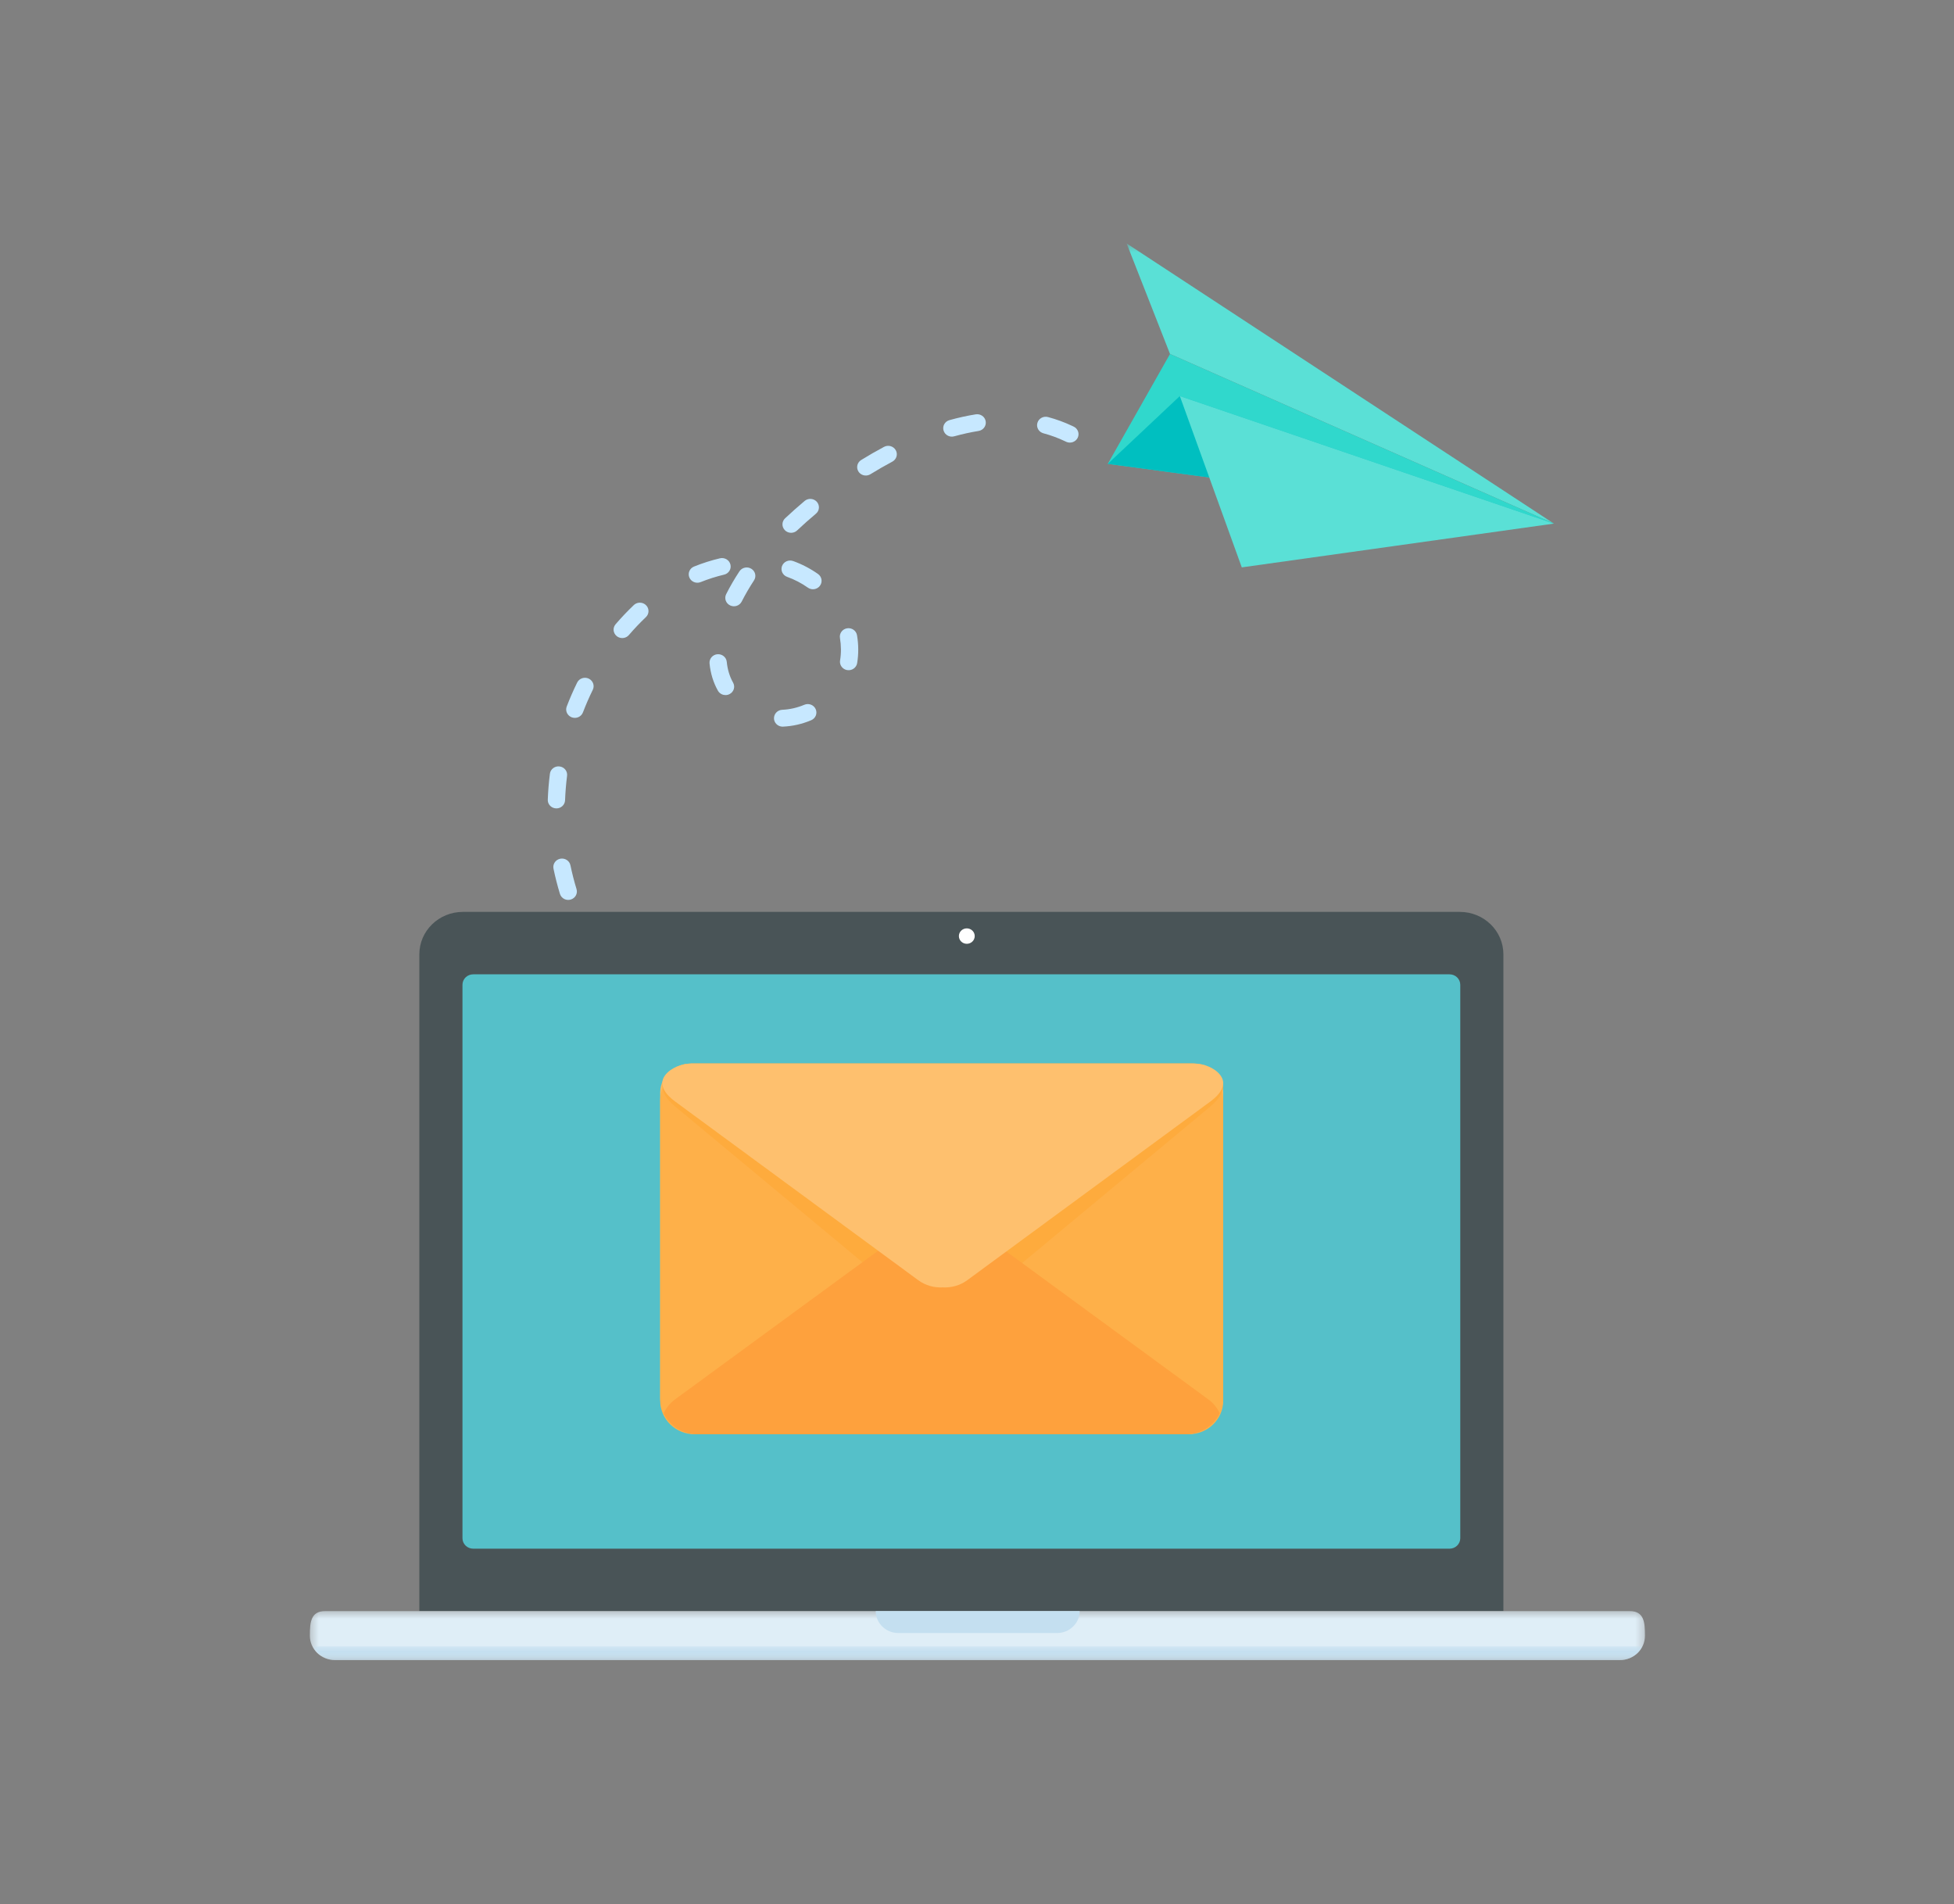 <svg width="236" height="230" viewBox="0 0 236 230" fill="none" xmlns="http://www.w3.org/2000/svg">
<rect x="0" y="0" width="236" height="230" fill="#808080" stroke="none"/>
<path d="M125.842 52.265C125.399 52.057 125.156 51.561 125.294 51.082C125.444 50.54 126.019 50.221 126.577 50.37C127.585 50.641 128.571 51 129.505 51.443L129.682 51.527C130.198 51.776 130.41 52.387 130.154 52.89C129.898 53.391 129.276 53.597 128.762 53.355C128.76 53.353 128.758 53.35 128.755 53.35L128.595 53.274C127.774 52.886 126.909 52.569 126.024 52.332C125.96 52.315 125.899 52.294 125.842 52.265ZM114.509 52.634C114.251 52.512 114.047 52.287 113.961 51.994C113.801 51.455 114.123 50.892 114.679 50.739C115.753 50.442 116.817 50.207 117.852 50.042C118.42 49.951 118.959 50.327 119.05 50.88C119.143 51.436 118.76 51.959 118.189 52.05C117.235 52.203 116.247 52.421 115.251 52.696C114.993 52.768 114.733 52.739 114.509 52.634ZM104.113 57.33C103.943 57.248 103.796 57.126 103.687 56.959C103.38 56.484 103.525 55.856 104.012 55.557C104.926 54.992 105.856 54.457 106.77 53.971C107.277 53.7 107.911 53.88 108.189 54.376C108.466 54.867 108.28 55.485 107.773 55.756C106.896 56.223 106.008 56.733 105.128 57.275C104.811 57.469 104.427 57.478 104.113 57.33ZM95.091 64.247C94.985 64.196 94.884 64.127 94.798 64.038C94.397 63.633 94.407 62.991 94.823 62.598C95.577 61.892 96.371 61.185 97.183 60.502C97.62 60.135 98.279 60.183 98.655 60.607C99.031 61.034 98.985 61.676 98.547 62.042C97.765 62.699 97.001 63.379 96.276 64.062C95.951 64.369 95.474 64.429 95.091 64.247ZM97.731 71.065C97.677 71.041 97.623 71.01 97.574 70.974C96.802 70.43 95.959 69.99 95.069 69.671C94.528 69.477 94.252 68.89 94.451 68.363C94.653 67.836 95.253 67.567 95.796 67.761C96.861 68.145 97.876 68.674 98.8 69.326C99.265 69.656 99.371 70.291 99.031 70.747C98.729 71.154 98.178 71.278 97.731 71.065ZM83.772 70.279C83.549 70.174 83.364 69.992 83.261 69.75C83.042 69.232 83.293 68.638 83.827 68.425C84.864 68.006 85.921 67.673 86.961 67.428C87.524 67.301 88.087 67.637 88.22 68.183C88.355 68.732 88.008 69.28 87.445 69.407C86.511 69.628 85.562 69.927 84.626 70.303C84.34 70.421 84.031 70.402 83.772 70.279ZM88.188 73.123C88.183 73.121 88.18 73.118 88.18 73.118C87.662 72.869 87.45 72.261 87.706 71.758C88.168 70.84 88.709 69.913 89.306 69.005C89.616 68.53 90.267 68.394 90.749 68.696C91.236 68.998 91.376 69.628 91.066 70.1C90.511 70.948 90.009 71.81 89.579 72.659C89.323 73.159 88.701 73.365 88.188 73.123ZM102.038 80.843C101.635 80.653 101.389 80.222 101.463 79.767C101.608 78.89 101.603 77.977 101.448 77.052C101.355 76.499 101.74 75.974 102.311 75.883C102.879 75.795 103.417 76.168 103.508 76.724C103.7 77.865 103.705 78.995 103.525 80.088C103.434 80.644 102.898 81.022 102.328 80.931C102.227 80.915 102.129 80.886 102.038 80.843ZM74.699 76.961C74.623 76.925 74.549 76.88 74.483 76.825C74.04 76.463 73.981 75.823 74.352 75.392C75.04 74.592 75.776 73.818 76.535 73.092C76.57 73.059 76.606 73.027 76.643 72.999C77.103 72.656 77.757 72.74 78.109 73.186C78.428 73.59 78.386 74.156 78.032 74.513C78.022 74.52 78.018 74.527 78.01 74.534C77.295 75.217 76.602 75.945 75.955 76.698C75.64 77.064 75.119 77.16 74.699 76.961ZM87.17 83.847C86.981 83.758 86.818 83.615 86.71 83.423C86.155 82.438 85.813 81.329 85.697 80.126C85.646 79.566 86.064 79.07 86.639 79.017C87.214 78.967 87.723 79.376 87.777 79.937C87.866 80.859 88.124 81.705 88.539 82.443C88.82 82.934 88.635 83.555 88.129 83.823C87.821 83.991 87.463 83.986 87.17 83.847ZM94.07 87.659C93.736 87.501 93.5 87.175 93.481 86.789C93.456 86.226 93.903 85.752 94.481 85.725C95.371 85.689 96.293 85.479 97.146 85.119C97.674 84.896 98.291 85.134 98.518 85.649C98.749 86.164 98.505 86.763 97.974 86.986C96.875 87.45 95.73 87.709 94.57 87.759C94.39 87.767 94.22 87.731 94.07 87.659ZM68.971 86.6C68.492 86.375 68.258 85.826 68.447 85.33C68.823 84.348 69.249 83.375 69.708 82.438C69.959 81.93 70.581 81.717 71.102 81.959C71.102 81.962 71.105 81.962 71.107 81.962C71.623 82.206 71.842 82.812 71.594 83.317C71.159 84.199 70.761 85.114 70.407 86.039C70.205 86.569 69.603 86.837 69.062 86.638C69.032 86.629 69 86.617 68.971 86.6ZM66.749 97.534C66.387 97.364 66.144 96.998 66.161 96.581C66.198 95.541 66.284 94.487 66.417 93.452C66.486 92.894 67.009 92.498 67.579 92.568C68.155 92.635 68.56 93.143 68.489 93.701C68.366 94.679 68.285 95.673 68.248 96.655C68.226 97.216 67.742 97.657 67.166 97.635C67.016 97.628 66.874 97.594 66.749 97.534ZM68.174 108.589C67.921 108.467 67.717 108.249 67.629 107.963C67.324 106.967 67.063 105.941 66.849 104.914C66.736 104.36 67.103 103.826 67.668 103.713C68.233 103.603 68.784 103.96 68.897 104.511C69.099 105.479 69.345 106.444 69.632 107.381C69.797 107.92 69.482 108.486 68.929 108.646C68.668 108.723 68.401 108.694 68.174 108.589ZM73.243 118.57C73.094 118.5 72.961 118.393 72.855 118.251C72.226 117.403 71.628 116.519 71.083 115.628C70.788 115.144 70.95 114.521 71.446 114.231C71.941 113.946 72.582 114.104 72.88 114.586C73.391 115.426 73.954 116.258 74.549 117.058C74.886 117.513 74.782 118.151 74.315 118.479C73.991 118.706 73.58 118.728 73.243 118.57ZM81.349 126.443C81.297 126.416 81.243 126.385 81.191 126.349C80.326 125.738 79.475 125.084 78.664 124.404C78.227 124.035 78.18 123.395 78.556 122.969C78.932 122.545 79.591 122.497 80.028 122.863C80.793 123.505 81.597 124.126 82.415 124.701C82.883 125.029 82.988 125.666 82.651 126.121C82.349 126.529 81.799 126.653 81.349 126.443ZM88.62 130.415C88.124 130.18 87.898 129.607 88.112 129.107C88.335 128.589 88.947 128.345 89.478 128.56C90.415 128.941 91.376 129.282 92.332 129.579C92.888 129.746 93.188 130.319 93.013 130.856C92.841 131.39 92.254 131.687 91.703 131.519C90.688 131.205 89.668 130.841 88.674 130.439C88.655 130.432 88.638 130.422 88.62 130.415Z" fill="#C7E8FF"/>
<mask id="mask0_39_1246" style="mask-type:luminance" maskUnits="userSpaceOnUse" x="135" y="29" width="54" height="35">
<path d="M135.936 29.416H188.171V63.787H135.936V29.416Z" fill="white"/>
</mask>
<g mask="url(#mask0_39_1246)">
<path d="M136.071 29.402L141.312 42.749L187.674 63.238L136.071 29.402Z" fill="#5AE0D6"/>
</g>
<path d="M141.313 42.749L133.795 56.024L187.674 63.238L141.313 42.749Z" fill="#30D8CC"/>
<path d="M142.497 47.835L133.795 56.024L187.674 63.238L142.497 47.835Z" fill="#00BFC0"/>
<path d="M187.674 63.238L142.497 47.835L149.98 68.526L187.674 63.238Z" fill="#5AE0D6"/>
<path d="M181.577 194.585H50.647V115.261C50.647 112.429 53.002 110.136 55.907 110.136H176.316C179.222 110.136 181.577 112.429 181.577 115.261V194.585Z" fill="#495457"/>
<path d="M175.073 187.045H57.154C56.436 187.045 55.856 186.48 55.856 185.783V118.939C55.856 118.239 56.436 117.676 57.154 117.676H175.073C175.788 117.676 176.368 118.239 176.368 118.939V185.783C176.368 186.48 175.788 187.045 175.073 187.045Z" fill="#55C0C9"/>
<path d="M117.725 113.057C117.725 113.572 117.297 113.989 116.768 113.989C116.24 113.989 115.812 113.572 115.812 113.057C115.812 112.544 116.24 112.125 116.768 112.125C117.297 112.125 117.725 112.544 117.725 113.057Z" fill="white"/>
<mask id="mask1_39_1246" style="mask-type:luminance" maskUnits="userSpaceOnUse" x="37" y="194" width="162" height="7">
<path d="M37.317 194.427H198.741V200.536H37.317V194.427Z" fill="white"/>
</mask>
<g mask="url(#mask1_39_1246)">
<path d="M198.68 197.546C198.68 199.182 197.323 200.505 195.641 200.505H40.461C38.782 200.505 37.423 199.182 37.423 197.546C37.423 195.907 37.553 194.585 39.259 194.585H196.843C198.552 194.585 198.68 195.907 198.68 197.546Z" fill="#DFEEF7"/>
</g>
<mask id="mask2_39_1246" style="mask-type:luminance" maskUnits="userSpaceOnUse" x="37" y="198" width="162" height="3">
<path d="M37.76 198.72H198.741V200.536H37.76V198.72Z" fill="white"/>
</mask>
<g mask="url(#mask2_39_1246)">
<path d="M37.802 198.845C38.303 199.81 39.301 200.488 40.486 200.488H195.664C196.849 200.488 197.847 199.81 198.348 198.845H37.802Z" fill="#C4DFF0"/>
</g>
<path d="M130.403 194.585C130.403 196.032 129.173 197.23 127.686 197.23H108.484C106.994 197.23 105.768 196.032 105.768 194.585H130.403Z" fill="#C4DFF0"/>
<path d="M143.987 128.455H83.485C81.489 128.455 79.758 129.974 79.738 131.919C79.738 131.934 79.738 131.946 79.738 131.96V168.837C79.738 171.257 81.752 173.221 84.24 173.221H143.235C145.72 173.221 147.736 171.257 147.736 168.837V131.96C147.736 131.946 147.736 131.934 147.736 131.919C147.716 129.974 145.983 128.455 143.987 128.455Z" fill="#FEB95E"/>
<path d="M147.367 131.241C147.062 131.941 146.578 132.564 145.939 133.031L116.439 154.622C114.838 155.799 112.636 155.799 111.033 154.622L81.535 133.031C80.894 132.564 80.409 131.941 80.105 131.241C79.871 131.749 79.738 132.307 79.738 132.899V169.179C79.738 171.412 81.594 173.221 83.888 173.221H143.586C145.877 173.221 147.736 171.412 147.736 169.179V132.899C147.736 132.307 147.601 131.749 147.367 131.241Z" fill="#FEB049"/>
<path d="M147.414 130.079C146.743 129.032 145.364 128.455 144.253 128.455H83.473C82.364 128.455 80.985 129.032 80.311 130.079C79.436 131.438 80.533 132.808 81.531 133.628L110.913 158.063C111.785 158.786 112.833 159.1 113.863 159.035C114.898 159.1 115.943 158.786 116.815 158.063L146.197 133.628C147.193 132.808 148.292 131.438 147.414 130.079Z" fill="#FEAB3D"/>
<path d="M145.939 169.012L116.439 147.418C114.838 146.246 112.636 146.246 111.033 147.418L81.535 169.012C80.931 169.452 80.466 170.03 80.159 170.679C80.874 172.179 82.43 173.221 84.24 173.221H143.235C145.044 173.221 146.6 172.179 147.313 170.679C147.006 170.03 146.541 169.452 145.939 169.012Z" fill="#FEA13D"/>
<path d="M147.414 129.89C146.743 128.965 145.364 128.455 144.253 128.455H83.473C82.364 128.455 80.985 128.965 80.311 129.89C79.436 131.09 80.533 132.303 81.531 133.029L110.913 154.625C111.785 155.262 112.833 155.542 113.863 155.485C114.898 155.542 115.943 155.262 116.815 154.625L146.197 133.029C147.193 132.303 148.292 131.09 147.414 129.89Z" fill="#FEC06E"/>
</svg>
